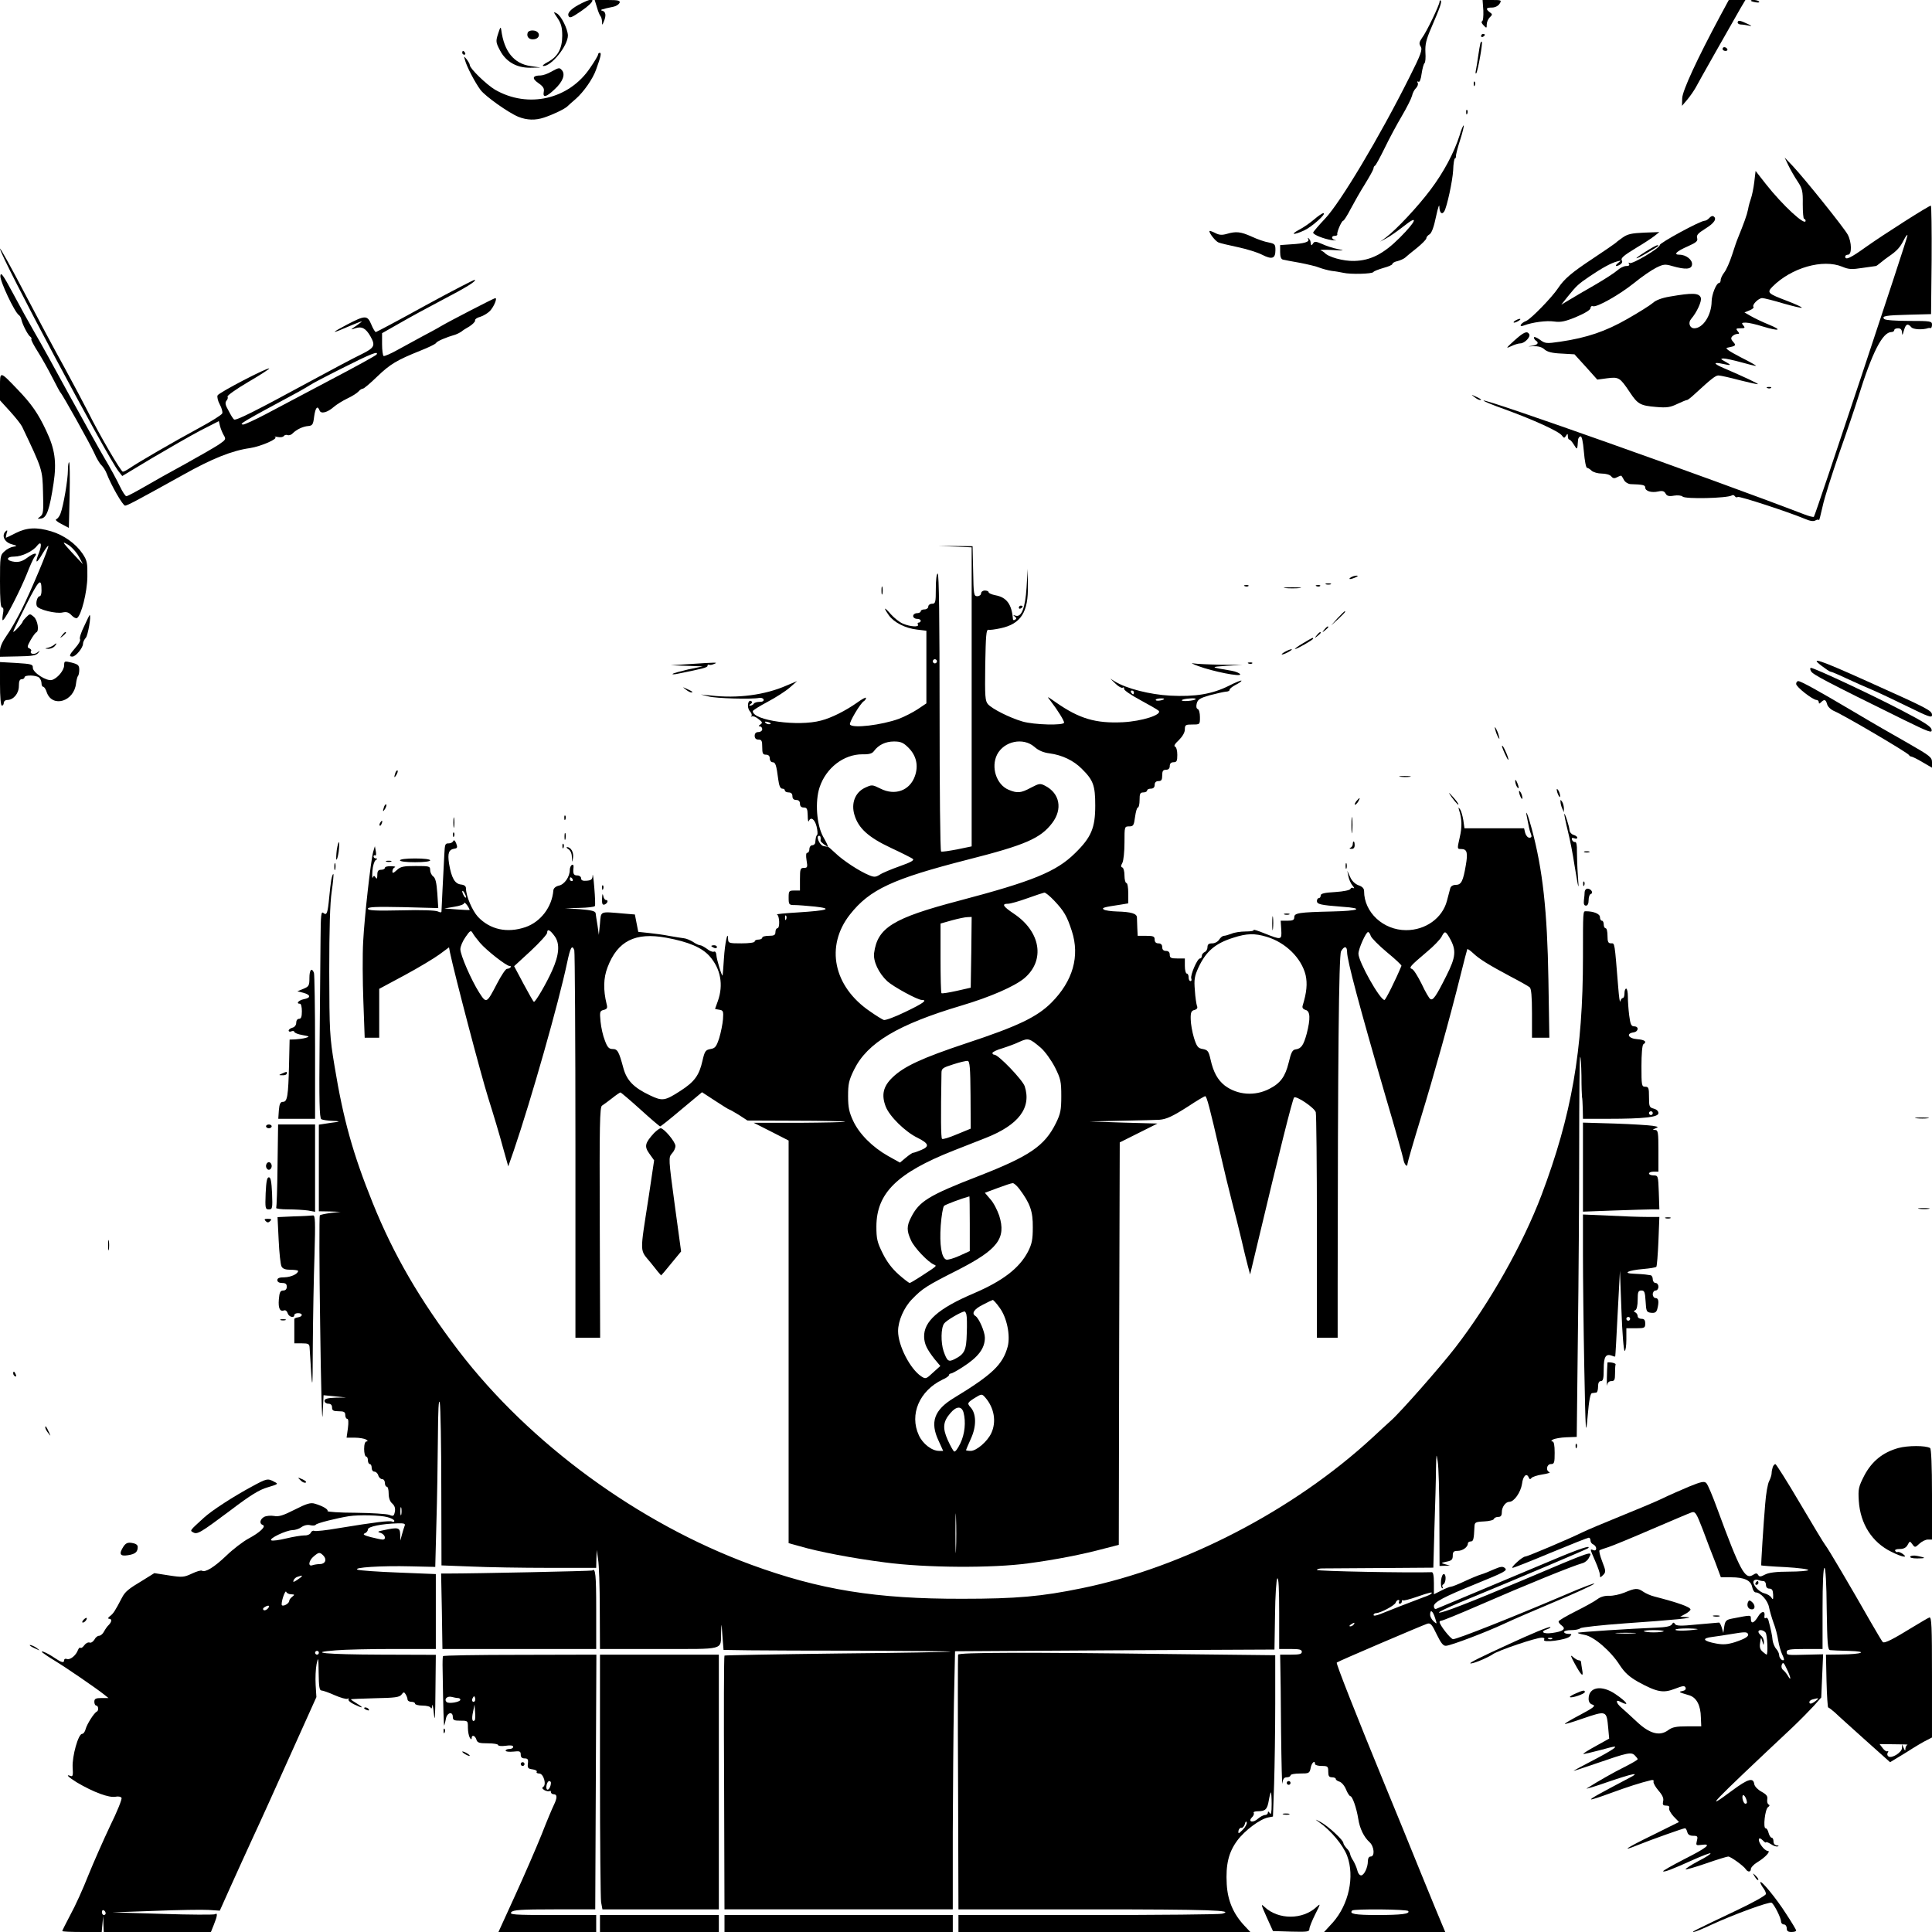 <?xml version="1.0" standalone="no"?>
<!DOCTYPE svg PUBLIC "-//W3C//DTD SVG 20010904//EN"
 "http://www.w3.org/TR/2001/REC-SVG-20010904/DTD/svg10.dtd">
<svg version="1.0" xmlns="http://www.w3.org/2000/svg"
 width="1024pt" height="1024pt" viewBox="0 0 1024 1024"
 preserveAspectRatio="xMidYMid meet">

<g transform="translate(0,1024) scale(0.1,-0.1)"
fill="#000000" stroke="none">
<path d="M3085 10224 c-53 -26 -79 -50 -72 -68 6 -14 16 -10 67 25 77 53 81
81 5 43z"/>
<path d="M3164 10201 c6 -22 15 -43 19 -47 4 -4 7 -17 8 -28 0 -21 1 -21 9 -1
14 32 11 53 -7 58 -18 4 -5 8 61 22 13 3 26 12 30 20 4 12 -6 15 -63 15 l-69
0 12 -39z"/>
<path d="M7630 10231 c0 -16 -69 -161 -93 -192 -15 -22 -17 -30 -7 -46 10 -16
2 -40 -60 -163 -158 -316 -366 -664 -447 -749 -34 -36 -63 -70 -63 -74 0 -11
58 -34 100 -40 19 -2 27 -2 18 0 -22 5 -24 23 -3 23 8 0 14 3 13 8 -4 10 23
72 31 72 4 0 22 28 40 63 18 34 52 94 76 132 24 39 44 75 45 82 0 6 3 13 8 15
4 2 27 44 51 93 24 50 65 126 91 170 26 44 50 92 54 107 3 15 13 34 22 42 8 9
12 21 8 27 -4 7 -3 9 4 6 6 -5 13 12 17 43 4 27 11 52 15 55 5 3 7 29 5 58 -2
41 4 67 30 127 49 114 58 140 51 147 -3 3 -6 1 -6 -6z"/>
<path d="M7862 10185 c1 -31 -1 -56 -7 -58 -5 -2 -2 -11 8 -21 16 -17 17 -16
17 4 0 12 7 29 16 38 15 14 15 17 0 27 -23 18 -20 25 12 25 16 0 32 8 40 20
12 19 10 20 -39 20 l-51 0 4 -55z"/>
<path d="M9116 10153 c-120 -224 -199 -394 -200 -434 l-1 -40 28 33 c15 18 35
47 44 63 15 29 189 336 239 423 l25 42 -44 0 -44 0 -47 -87z"/>
<path d="M9280 10236 c0 -2 11 -6 25 -8 13 -3 22 -1 19 3 -5 9 -44 13 -44 5z"/>
<path d="M2955 10144 c19 -28 25 -50 25 -93 0 -69 -24 -112 -77 -140 -21 -11
-31 -20 -23 -21 43 -1 130 108 130 162 -1 35 -36 105 -59 117 -19 11 -19 9 4
-25z"/>
<path d="M9210 10120 c0 -5 8 -10 18 -10 9 0 28 -3 42 -6 18 -4 16 -1 -9 10
-39 19 -51 20 -51 6z"/>
<path d="M2640 10061 c-13 -40 -12 -46 10 -88 32 -61 89 -93 161 -92 l54 1
-54 8 c-87 13 -139 77 -154 190 -3 21 -5 18 -17 -19z"/>
<path d="M2797 10067 c-8 -22 8 -39 34 -35 35 5 33 42 -2 46 -16 2 -29 -3 -32
-11z"/>
<path d="M7850 10049 c0 -5 5 -7 10 -4 6 3 10 8 10 11 0 2 -4 4 -10 4 -5 0
-10 -5 -10 -11z"/>
<path d="M7846 10009 c-2 -8 -7 -36 -11 -64 -4 -27 -9 -61 -12 -75 -3 -14 -3
-22 1 -19 8 7 36 162 30 168 -2 2 -6 -2 -8 -10z"/>
<path d="M9130 9980 c0 -5 7 -10 16 -10 8 0 12 5 9 10 -3 6 -10 10 -16 10 -5
0 -9 -4 -9 -10z"/>
<path d="M2450 9960 c0 -5 5 -10 11 -10 5 0 7 5 4 10 -3 6 -8 10 -11 10 -2 0
-4 -4 -4 -10z"/>
<path d="M3170 9951 c0 -5 -18 -36 -41 -69 -112 -169 -330 -219 -506 -117 -45
27 -133 112 -133 130 0 6 -8 19 -16 30 -16 19 -16 19 -9 -5 9 -34 53 -118 82
-157 26 -34 147 -120 200 -142 45 -18 90 -20 137 -4 48 16 106 44 122 58 6 6
26 24 46 41 42 37 90 106 107 154 25 69 30 90 20 90 -5 0 -9 -4 -9 -9z"/>
<path d="M2920 9859 c-19 -11 -44 -19 -55 -19 -43 0 -47 -16 -12 -40 26 -18
33 -29 29 -47 -6 -33 13 -29 59 15 42 39 56 77 38 99 -14 16 -15 16 -59 -8z"/>
<path d="M7811 9794 c0 -11 3 -14 6 -6 3 7 2 16 -1 19 -3 4 -6 -2 -5 -13z"/>
<path d="M7771 9644 c0 -11 3 -14 6 -6 3 7 2 16 -1 19 -3 4 -6 -2 -5 -13z"/>
<path d="M7736 9522 c-29 -91 -84 -195 -155 -289 -66 -88 -180 -210 -236 -252
l-30 -22 33 18 c19 10 60 39 92 64 81 65 68 28 -21 -61 -86 -86 -155 -121
-241 -123 -57 -2 -140 21 -158 44 -3 3 -12 9 -20 12 -8 3 19 4 60 2 67 -4 70
-3 30 5 -25 5 -62 17 -83 27 -33 14 -40 15 -48 2 -8 -13 -10 -12 -13 10 0 5
-5 13 -10 18 -5 4 -6 3 -2 -4 8 -15 -20 -24 -92 -28 l-57 -4 0 -37 c0 -25 5
-38 15 -40 8 -2 49 -10 90 -17 41 -8 88 -19 104 -26 16 -6 45 -14 65 -17 20
-2 47 -7 61 -10 38 -9 153 -6 159 4 3 5 27 14 54 22 26 7 47 16 47 21 0 5 12
12 27 15 15 4 33 12 40 18 6 6 34 29 62 51 27 22 50 45 51 52 0 7 8 16 17 21
11 7 23 39 34 93 11 51 18 71 18 52 1 -32 14 -43 26 -23 14 23 44 161 47 218
1 34 6 62 9 62 4 0 6 6 6 13 -1 6 9 45 22 85 13 40 21 75 19 77 -2 3 -13 -21
-22 -53z"/>
<path d="M9479 9363 c11 -23 33 -61 49 -85 25 -38 28 -51 27 -120 0 -43 3 -78
7 -78 4 0 8 -5 8 -10 0 -31 -123 83 -211 195 l-54 69 -7 -59 c-4 -33 -12 -71
-17 -85 -5 -14 -13 -41 -16 -60 -6 -30 -21 -71 -55 -155 -5 -11 -18 -50 -30
-87 -12 -37 -30 -78 -41 -92 -10 -13 -19 -31 -19 -40 0 -9 -4 -16 -9 -16 -14
0 -39 -62 -39 -98 -1 -73 -46 -142 -92 -142 -24 0 -34 29 -17 49 31 36 57 94
52 112 -9 27 -44 28 -165 7 -42 -7 -74 -19 -90 -34 -14 -12 -74 -50 -134 -84
-115 -66 -214 -100 -356 -121 -75 -11 -81 -10 -109 11 -17 12 -31 17 -31 11 0
-5 5 -13 10 -16 19 -12 10 -24 -22 -28 -23 -3 -21 -4 7 -2 27 1 47 -4 61 -17
15 -13 40 -20 90 -22 l69 -4 61 -67 60 -67 52 7 c62 8 68 4 119 -72 43 -65 56
-73 141 -80 56 -5 75 -2 112 16 24 11 47 21 52 21 4 0 23 15 42 33 87 80 109
97 124 97 10 0 60 -11 112 -25 52 -13 96 -23 97 -21 3 3 -76 40 -181 85 -56
24 -58 34 -3 22 44 -10 47 -7 10 13 -24 13 -25 15 -8 16 11 0 53 -9 93 -20 39
-11 75 -20 79 -19 5 0 -32 21 -82 46 -63 33 -84 48 -70 50 45 9 49 12 31 31
-12 14 -13 21 -4 30 7 7 18 12 26 12 12 0 12 3 2 15 -11 13 -8 15 15 15 23 0
26 2 15 15 -11 13 -9 15 13 15 14 0 55 -9 92 -21 86 -26 105 -20 29 11 -32 13
-74 33 -93 44 l-35 20 27 11 c15 6 24 14 21 18 -10 10 26 47 46 47 10 0 61
-13 114 -29 53 -15 96 -25 96 -22 0 4 -34 19 -75 35 -106 40 -111 45 -81 76
100 101 268 149 371 106 33 -14 50 -15 107 -6 37 5 69 10 71 10 2 0 13 8 25
18 11 9 30 24 42 32 44 30 61 49 80 87 11 21 19 32 20 25 0 -15 -488 -1483
-496 -1491 -3 -3 -26 3 -52 13 -500 192 -1688 613 -1699 603 -2 -3 49 -24 114
-47 153 -56 285 -116 301 -138 11 -15 14 -15 22 -2 8 13 10 12 10 -2 0 -10 3
-18 8 -18 4 0 15 -12 24 -27 18 -29 18 -30 22 26 1 8 6 16 12 18 8 3 14 -25
19 -82 4 -47 11 -85 17 -85 5 0 16 -7 24 -15 9 -8 33 -15 53 -15 22 0 44 -6
51 -15 9 -11 17 -12 32 -4 11 6 21 9 22 7 2 -2 8 -12 14 -23 6 -11 21 -20 34
-21 66 -2 78 -5 78 -18 0 -19 33 -29 69 -21 22 5 32 2 39 -11 7 -13 18 -16 45
-11 19 3 39 1 45 -5 14 -14 236 -9 261 6 5 4 12 2 16 -4 4 -6 11 -8 16 -4 9 5
267 -79 355 -116 28 -12 46 -15 57 -8 9 5 17 5 18 1 1 -4 9 28 19 72 9 44 50
172 89 285 40 113 85 246 100 295 74 238 129 345 176 345 8 0 15 5 15 10 0 6
9 10 20 10 14 0 20 -7 21 -22 1 -18 3 -16 10 10 10 35 20 40 39 18 10 -13 62
-15 90 -5 3 1 8 1 13 0 4 0 7 8 7 18 0 19 -8 20 -121 20 -70 0 -126 4 -132 10
-16 16 8 20 133 23 l115 3 3 288 c1 158 -1 287 -4 287 -11 0 -254 -155 -344
-219 -82 -59 -110 -72 -110 -51 0 6 7 10 15 10 21 0 20 67 -2 107 -21 38 -229
297 -291 363 l-43 45 20 -42z"/>
<path d="M6964 9076 c-21 -18 -57 -43 -79 -54 -50 -27 -28 -29 28 -3 41 19
121 91 101 91 -6 0 -28 -15 -50 -34z"/>
<path d="M9060 9085 c-7 -8 -18 -15 -25 -15 -23 0 -240 -118 -238 -129 3 -14
-146 -103 -159 -95 -7 4 -8 2 -4 -4 5 -8 -1 -12 -15 -12 -13 0 -34 -11 -48
-24 -15 -13 -69 -48 -121 -78 -52 -30 -113 -65 -135 -79 l-40 -24 35 44 c46
57 56 66 115 106 65 44 114 71 145 79 24 7 24 6 6 -8 -21 -17 -11 -22 13 -7 7
5 11 13 8 18 -9 14 4 26 78 71 39 23 81 51 95 62 l25 20 -81 -3 c-66 -3 -87
-7 -115 -27 -19 -13 -36 -27 -39 -30 -3 -3 -57 -40 -120 -82 -109 -72 -149
-106 -181 -154 -33 -50 -144 -164 -170 -175 -31 -12 -41 -36 -12 -24 45 17
120 27 160 21 36 -5 59 0 119 25 45 19 74 37 74 46 0 8 6 13 13 10 20 -7 138
59 218 123 40 33 93 69 117 81 38 19 48 20 85 9 70 -20 102 -18 105 7 4 25
-31 53 -66 53 -35 0 -17 18 45 45 45 20 53 28 48 44 -4 15 5 25 45 50 47 29
62 53 41 65 -5 3 -14 -1 -21 -9z"/>
<path d="M6410 9015 c0 -13 33 -54 48 -60 9 -4 56 -15 103 -25 47 -10 105 -28
128 -40 53 -27 71 -21 71 24 0 31 -3 34 -36 41 -20 3 -60 17 -90 31 -58 26
-82 29 -133 14 -25 -7 -40 -6 -62 6 -16 8 -29 12 -29 9z"/>
<path d="M8720 8905 c-68 -43 -59 -46 12 -4 60 35 65 39 52 39 -6 0 -34 -16
-64 -35z"/>
<path d="M0 8922 c0 -36 566 -1101 629 -1181 l19 -24 158 95 c88 52 203 118
256 146 l98 50 6 -26 c4 -15 13 -37 20 -49 13 -21 11 -24 -29 -51 -23 -15
-103 -61 -177 -102 -74 -40 -172 -95 -218 -122 -45 -26 -87 -48 -92 -48 -6 0
-21 24 -35 53 -13 28 -50 97 -83 152 -32 55 -116 206 -187 335 -70 129 -151
276 -180 325 -29 50 -81 144 -116 210 -53 99 -65 115 -67 93 -3 -27 76 -194
98 -208 6 -4 12 -15 14 -26 6 -26 35 -82 47 -89 5 -4 8 -9 5 -13 -2 -4 14 -34
35 -67 21 -33 55 -94 76 -135 21 -41 40 -77 43 -80 11 -10 160 -277 180 -322
11 -26 28 -55 38 -64 9 -9 22 -29 27 -43 24 -63 86 -171 98 -171 13 1 55 23
307 163 155 87 261 129 355 142 58 9 153 50 133 59 -7 3 -1 3 13 0 15 -3 30
-1 33 5 4 5 13 8 20 5 7 -3 20 1 27 9 21 21 55 37 83 39 22 2 26 8 31 50 7 49
18 61 29 32 7 -19 41 -11 76 20 14 12 46 32 71 44 26 12 52 29 59 37 7 8 17
15 23 15 6 0 40 29 76 64 70 67 104 87 228 137 43 17 81 35 84 41 6 10 50 29
104 45 11 4 24 11 30 15 5 5 25 18 43 28 17 11 31 25 30 31 -2 7 11 16 28 20
16 5 39 19 51 31 21 23 40 68 28 68 -6 0 -241 -121 -290 -150 -16 -10 -59 -33
-95 -52 -36 -20 -95 -52 -132 -72 -37 -21 -71 -35 -75 -33 -4 3 -8 31 -8 63
l0 58 95 54 c52 30 151 84 220 120 132 69 184 101 177 109 -3 2 -121 -59 -262
-136 -141 -78 -260 -141 -263 -141 -4 0 -15 18 -24 40 -21 50 -32 50 -128 0
-82 -43 -89 -52 -13 -19 26 11 59 25 73 30 21 8 22 7 8 -3 -9 -7 -25 -19 -35
-25 -15 -11 -14 -11 10 -3 34 12 56 0 80 -42 28 -50 23 -61 -50 -97 -38 -18
-156 -81 -263 -139 -300 -163 -402 -214 -410 -205 -5 4 -18 25 -29 47 -17 29
-19 41 -11 52 7 7 9 17 6 22 -3 5 46 40 109 77 64 37 114 70 112 72 -8 7 -268
-128 -274 -143 -3 -8 2 -30 12 -48 10 -18 16 -40 13 -47 -3 -8 -59 -43 -124
-78 -135 -73 -326 -184 -366 -212 -15 -10 -31 -19 -37 -19 -10 0 -125 197
-186 320 -21 41 -77 147 -125 235 -49 88 -145 268 -214 400 -69 132 -126 234
-126 227z m1996 -561 c-3 -5 -115 -67 -249 -137 -133 -70 -287 -152 -342 -181
-55 -29 -107 -52 -114 -53 -29 0 -14 9 289 172 30 17 60 34 65 38 6 5 82 45
170 89 150 76 194 93 181 72z"/>
<path d="M8030 8540 c-8 -5 -10 -10 -5 -10 6 0 17 5 25 10 8 5 11 10 5 10 -5
0 -17 -5 -25 -10z"/>
<path d="M8025 8434 c-43 -39 -45 -43 -18 -30 18 9 41 16 51 16 23 0 56 35 47
49 -11 19 -29 11 -80 -35z"/>
<path d="M0 8190 l0 -72 52 -57 c29 -32 58 -68 65 -82 108 -227 108 -227 111
-348 3 -102 2 -116 -15 -129 -17 -13 -16 -13 6 -10 29 4 44 49 65 187 17 113
7 181 -39 278 -43 92 -78 142 -152 219 -95 99 -93 98 -93 14z"/>
<path d="M9368 8183 c7 -3 16 -2 19 1 4 3 -2 6 -13 5 -11 0 -14 -3 -6 -6z"/>
<path d="M7814 8136 c11 -9 24 -16 30 -16 12 0 7 5 -24 19 -24 11 -24 11 -6
-3z"/>
<path d="M360 7748 c0 -50 -24 -191 -39 -229 -5 -15 -16 -29 -23 -31 -7 -3 5
-14 27 -25 l40 -21 4 174 c2 96 1 174 -3 174 -3 0 -6 -19 -6 -42z"/>
<path d="M84 7415 c-27 -14 -50 -25 -52 -25 -2 0 0 10 3 23 6 17 4 19 -5 11
-23 -22 -7 -57 30 -68 32 -9 33 -10 10 -14 -14 -2 -35 -13 -47 -25 -22 -19
-23 -28 -23 -159 0 -94 3 -138 11 -138 8 0 9 -13 4 -37 -4 -26 -3 -35 3 -28
19 18 90 159 123 240 17 44 36 86 42 93 20 25 -2 23 -37 -3 -25 -19 -44 -25
-67 -23 -48 5 -50 28 -2 28 38 0 98 28 120 58 22 27 26 5 9 -39 -23 -58 -13
-60 19 -4 15 25 29 44 31 42 6 -6 -90 -235 -141 -337 -25 -50 -61 -113 -80
-139 -22 -31 -35 -60 -35 -80 l0 -32 95 2 c74 1 97 5 107 18 12 14 11 14 -4 3
-17 -14 -43 -8 -33 8 3 4 -2 10 -10 14 -12 4 -11 11 7 43 12 21 26 40 30 41
17 7 8 65 -13 83 -20 17 -21 17 -40 -2 -10 -10 -19 -21 -19 -24 0 -3 -11 -18
-25 -33 -14 -15 -25 -24 -25 -20 0 4 31 68 69 143 68 134 81 147 81 74 0 -16
-4 -29 -9 -29 -13 0 -23 -34 -16 -52 7 -19 104 -43 138 -34 19 4 31 1 46 -15
11 -12 24 -18 29 -15 23 14 54 138 55 219 1 74 -1 86 -26 123 -36 53 -99 98
-166 118 -77 23 -129 20 -187 -9z m334 -125 c14 -25 23 -43 21 -40 -3 3 -30
32 -60 64 -49 54 -51 58 -20 40 18 -10 45 -39 59 -64z"/>
<path d="M5063 7343 l87 -4 0 -792 0 -793 -77 -16 c-43 -8 -81 -14 -85 -11 -5
2 -8 335 -8 739 0 483 -3 734 -10 734 -6 0 -10 -33 -10 -80 0 -73 -2 -80 -20
-80 -11 0 -20 -7 -20 -15 0 -8 -9 -15 -20 -15 -11 0 -20 -4 -20 -10 0 -5 -9
-10 -20 -10 -11 0 -20 -7 -20 -15 0 -8 9 -15 20 -15 11 0 20 -4 20 -10 0 -5
-5 -10 -11 -10 -5 0 -7 -4 -4 -10 9 -15 -40 -12 -78 4 -18 7 -47 30 -65 50
-36 42 -42 39 -11 -5 27 -38 87 -69 150 -76 l49 -6 0 -192 0 -193 -46 -31
c-26 -17 -71 -40 -100 -51 -91 -33 -246 -52 -259 -30 -6 10 55 113 74 124 6 4
11 11 11 17 0 5 -21 -6 -47 -25 -61 -43 -136 -81 -191 -95 -121 -33 -362 0
-362 50 0 4 35 26 78 49 42 22 95 56 117 75 l40 35 -55 -23 c-116 -51 -261
-70 -405 -53 l-50 5 40 -10 c38 -11 230 -16 269 -8 10 2 21 -2 23 -8 3 -8 -5
-13 -21 -13 -13 0 -28 -4 -31 -10 -3 -5 -12 -10 -18 -10 -8 0 -8 3 2 9 8 5 9
11 3 15 -18 11 -25 -34 -8 -53 9 -10 13 -21 9 -26 -5 -4 -3 -6 2 -2 6 3 22 -3
35 -14 21 -16 23 -20 10 -29 -10 -6 -11 -10 -2 -10 6 0 12 -7 12 -15 0 -8 -9
-15 -20 -15 -13 0 -20 -7 -20 -20 0 -13 7 -20 20 -20 17 0 20 -7 20 -40 0 -33
3 -40 20 -40 13 0 20 -7 20 -20 0 -11 7 -20 15 -20 15 0 20 -14 30 -92 4 -32
11 -48 21 -48 8 0 14 -4 14 -10 0 -5 9 -10 20 -10 13 0 20 -7 20 -20 0 -13 7
-20 20 -20 13 0 20 -7 20 -20 0 -13 7 -20 20 -20 17 0 20 -7 21 -42 0 -24 3
-37 6 -30 10 25 31 11 41 -28 5 -21 7 -42 3 -45 -6 -7 -7 -12 -10 -40 0 -8 -8
-15 -16 -15 -8 0 -15 -9 -15 -20 0 -11 -5 -20 -11 -20 -7 0 -8 -14 -4 -40 6
-36 5 -40 -14 -40 -19 0 -21 -6 -21 -60 l0 -60 -30 0 c-28 0 -30 -2 -30 -38 0
-37 2 -39 33 -39 17 0 65 -4 106 -8 99 -11 69 -21 -90 -31 -68 -4 -118 -9
-111 -11 14 -5 17 -73 2 -73 -5 0 -10 -9 -10 -20 0 -16 -7 -20 -35 -20 -19 0
-35 -4 -35 -10 0 -5 -9 -10 -20 -10 -11 0 -20 -4 -20 -10 0 -6 -30 -10 -70
-10 -66 0 -70 1 -71 23 -1 52 -17 -22 -22 -104 -3 -46 -6 -86 -7 -89 -3 -9
-32 85 -33 108 -1 14 -6 21 -13 18 -7 -3 -24 4 -37 15 -14 10 -30 19 -36 19
-7 0 -24 8 -38 18 -15 9 -36 18 -48 19 -11 1 -45 7 -75 12 -30 6 -80 13 -111
16 l-56 6 -9 46 -9 46 -60 5 c-128 11 -119 15 -125 -53 l-6 -60 -7 50 c-5 28
-9 57 -10 65 -2 11 -22 16 -82 21 l-80 5 77 2 c42 1 79 5 81 10 3 4 1 48 -3
97 -4 50 -8 79 -9 65 -1 -21 -7 -26 -31 -28 -21 -2 -30 2 -30 13 0 8 -9 15
-20 15 -20 0 -24 9 -20 44 1 11 -3 15 -9 12 -6 -4 -11 -16 -11 -27 0 -36 -28
-77 -58 -83 -17 -4 -28 -14 -29 -25 -7 -88 -67 -167 -148 -195 -97 -33 -188
-13 -252 55 -30 33 -63 110 -63 149 0 13 -8 20 -27 22 -33 4 -50 35 -63 111
-8 55 -2 74 29 79 15 2 17 7 9 28 -6 15 -12 20 -15 13 -3 -7 -13 -13 -24 -13
-20 0 -21 -3 -24 -60 -5 -96 -15 -292 -15 -301 0 -6 -6 -6 -19 0 -11 6 -88 9
-195 6 -135 -3 -176 -1 -176 9 0 9 43 11 186 8 l187 -5 -5 78 c-4 57 -10 82
-22 90 -9 7 -16 22 -16 34 0 20 -5 21 -77 21 -65 0 -80 -3 -100 -22 -19 -17
-23 -18 -23 -6 0 9 6 19 13 21 6 3 -3 6 -20 6 -18 1 -33 -3 -33 -9 0 -5 -9
-10 -20 -10 -15 0 -20 -7 -20 -27 0 -20 -3 -24 -9 -14 -7 11 -10 11 -15 0 -3
-8 -4 8 -2 35 2 27 10 52 17 57 10 6 11 9 2 9 -7 0 -13 5 -13 11 0 5 4 8 9 5
4 -3 6 7 3 22 l-5 27 -9 -30 c-13 -49 -46 -341 -53 -475 -4 -69 -3 -212 1
-317 l7 -193 38 0 39 0 0 129 0 130 136 73 c74 40 157 90 184 110 l50 37 5
-27 c25 -119 164 -648 203 -772 27 -85 62 -202 77 -259 l29 -103 29 83 c93
273 238 783 283 997 17 81 26 97 38 66 3 -9 6 -474 6 -1035 l0 -1019 66 0 65
0 -2 611 c-2 515 0 613 12 619 8 5 31 22 53 39 21 17 42 31 45 31 3 -1 51 -41
105 -90 55 -50 102 -90 105 -90 4 0 55 41 114 91 l108 90 69 -45 c38 -25 72
-46 74 -46 3 0 26 -13 52 -29 l46 -30 256 -1 c141 0 258 -3 261 -5 2 -3 -106
-5 -240 -6 l-244 0 93 -47 92 -47 0 -1067 0 -1067 58 -16 c98 -29 280 -64 452
-86 215 -29 571 -31 760 -5 144 19 291 48 402 78 l78 20 2 1067 3 1066 100 50
100 50 -180 5 -180 6 175 4 c96 2 184 4 195 5 38 3 70 18 153 71 45 30 86 54
90 54 8 0 24 -61 78 -295 20 -88 49 -207 64 -265 15 -58 38 -148 50 -200 12
-52 27 -115 34 -140 l12 -45 43 180 c108 454 182 750 190 758 11 11 108 -54
115 -78 3 -11 6 -284 6 -607 l0 -588 55 0 55 0 0 288 c1 1180 6 1738 18 1760
17 30 32 28 32 -4 0 -44 64 -284 205 -769 49 -165 90 -312 93 -328 4 -28 22
-48 22 -26 0 7 31 114 69 238 72 235 154 528 212 761 18 74 35 137 36 139 2 3
16 -7 31 -21 34 -32 81 -61 197 -123 50 -26 96 -52 103 -58 8 -7 12 -47 12
-138 l0 -129 46 0 46 0 -5 308 c-6 364 -30 584 -89 802 -20 75 -36 111 -24 55
3 -16 8 -39 10 -50 2 -11 7 -28 11 -37 5 -13 2 -18 -9 -18 -8 0 -18 11 -22 25
l-6 25 -158 0 -158 0 -6 43 c-4 23 -11 49 -17 57 -9 13 -10 13 -6 -2 16 -48
17 -90 4 -146 -14 -62 -14 -62 8 -62 31 0 36 -19 24 -87 -14 -83 -24 -103 -53
-103 -15 0 -26 -7 -29 -17 -3 -10 -11 -40 -18 -68 -24 -91 -113 -155 -216
-155 -121 0 -223 94 -223 207 0 14 -9 24 -30 31 -18 7 -35 23 -44 44 l-15 33
6 -30 c3 -16 13 -39 22 -49 9 -11 11 -16 4 -13 -6 4 -13 2 -15 -4 -2 -7 -36
-14 -81 -17 -56 -3 -77 -8 -77 -18 0 -8 -4 -14 -10 -14 -5 0 -10 -7 -10 -15 0
-18 19 -22 134 -31 120 -8 91 -22 -54 -25 -175 -4 -200 -8 -200 -30 0 -15 -7
-19 -36 -19 l-36 0 3 -47 c3 -56 2 -56 -89 -20 -34 14 -60 22 -57 18 2 -5 -17
-8 -43 -8 -26 0 -60 -5 -75 -12 -16 -6 -34 -11 -40 -11 -7 0 -18 -9 -25 -20
-7 -11 -23 -20 -37 -20 -18 0 -25 -5 -25 -20 0 -11 -7 -23 -15 -26 -8 -4 -15
-12 -15 -20 0 -8 -4 -14 -10 -14 -14 0 -52 -89 -46 -106 3 -8 1 -14 -4 -14 -6
0 -10 9 -10 20 0 11 -4 20 -10 20 -5 0 -10 18 -10 40 l0 40 -40 0 c-33 0 -40
3 -40 20 0 13 -7 20 -20 20 -13 0 -20 7 -20 20 0 13 -7 20 -20 20 -13 0 -20 7
-20 20 0 17 -7 20 -45 20 l-45 0 -2 40 c-1 22 -2 48 -2 58 -1 20 -31 29 -106
31 -30 1 -61 5 -69 10 -14 9 -2 13 87 26 l42 7 0 54 c0 30 -4 54 -10 54 -5 0
-10 18 -10 39 0 22 -5 41 -11 43 -9 3 -9 9 0 25 6 12 11 60 11 107 0 85 0 86
25 86 22 0 25 5 31 50 4 28 10 50 15 50 5 0 9 18 9 40 0 33 3 40 20 40 11 0
20 5 20 10 0 6 9 10 20 10 13 0 20 7 20 20 0 13 7 20 20 20 16 0 20 7 20 30 0
23 4 30 20 30 13 0 20 7 20 20 0 13 7 20 20 20 17 0 20 7 20 39 0 23 -5 41
-12 44 -8 2 -1 15 20 34 20 20 32 41 32 57 0 24 4 26 40 26 40 0 40 0 40 39 0
22 -5 41 -12 43 -7 3 -9 14 -5 30 6 21 17 28 69 43 35 9 73 18 85 19 12 0 21
5 20 10 -1 4 13 16 30 25 18 9 33 19 33 23 0 4 -30 -8 -67 -27 -88 -44 -179
-59 -312 -52 -107 6 -229 37 -290 74 l-26 16 28 -27 c15 -15 32 -24 37 -21 6
4 9 1 8 -6 -2 -7 37 -33 85 -59 48 -26 92 -51 98 -57 21 -21 -89 -56 -190 -61
-144 -7 -231 19 -354 105 -50 35 -50 35 -28 7 37 -48 71 -103 71 -114 0 -16
-160 -12 -221 6 -68 20 -159 66 -182 91 -16 18 -17 40 -15 209 3 156 5 188 17
186 8 -2 36 2 64 8 108 23 148 85 145 227 l-1 88 -6 -100 c-7 -108 -27 -159
-59 -148 -13 4 -14 3 -3 -5 9 -7 10 -12 2 -16 -6 -4 -11 -4 -12 1 -6 80 -33
117 -93 128 -20 4 -36 11 -36 16 0 5 -9 9 -20 9 -11 0 -20 -7 -20 -15 0 -8 -9
-15 -20 -15 -18 0 -20 8 -22 133 l-3 132 -90 1 -90 0 88 -3z m-99 -614 c-3 -5
-10 -7 -15 -3 -5 3 -7 10 -3 15 3 5 10 7 15 3 5 -3 7 -10 3 -15z m1046 -159
c0 -5 -2 -10 -4 -10 -3 0 -8 5 -11 10 -3 6 -1 10 4 10 6 0 11 -4 11 -10z m160
-34 c0 -7 -40 -14 -44 -7 -3 4 6 8 20 9 13 1 24 0 24 -2z m167 -2 c-9 -9 -78
-14 -73 -5 3 4 22 8 42 9 21 2 35 0 31 -4z m-2256 -132 c-7 -2 -18 1 -23 6 -8
8 -4 9 13 5 13 -4 18 -8 10 -11z m734 -125 c42 -42 54 -95 34 -151 -27 -76
-105 -105 -182 -66 -45 22 -45 22 -84 4 -51 -25 -73 -82 -54 -144 21 -70 74
-118 191 -173 58 -27 111 -54 118 -59 9 -8 -10 -18 -69 -39 -45 -16 -93 -36
-106 -45 -21 -13 -30 -14 -56 -3 -50 20 -139 78 -180 118 -21 20 -39 35 -40
34 -1 -1 -12 0 -24 3 -20 6 -40 54 -22 54 8 0 10 -8 8 -26 0 -7 35 -34 39 -30
1 2 -10 25 -25 51 -35 63 -44 187 -19 262 34 103 128 175 226 175 36 -1 53 4
62 17 24 33 62 51 106 51 36 0 50 -6 77 -33z m667 5 c22 -20 49 -31 81 -35 67
-9 127 -38 170 -81 62 -61 72 -89 72 -196 0 -118 -21 -168 -107 -252 -99 -98
-224 -149 -615 -252 -350 -92 -432 -143 -450 -277 -6 -43 24 -107 70 -150 34
-30 160 -99 183 -99 32 0 7 -18 -87 -63 -55 -27 -107 -46 -115 -43 -8 3 -41
23 -72 45 -195 132 -239 346 -107 514 105 133 226 189 625 291 303 77 385 112
447 194 56 74 40 157 -37 197 -27 14 -32 13 -76 -10 -54 -29 -72 -30 -118 -11
-65 27 -95 120 -61 187 37 71 138 92 197 41z m-2447 -702 c3 -5 1 -10 -4 -10
-6 0 -11 5 -11 10 0 6 2 10 4 10 3 0 8 -4 11 -10z m-565 -95 c0 -5 -5 -3 -10
5 -5 8 -10 20 -10 25 0 6 5 3 10 -5 5 -8 10 -19 10 -25z m3116 -17 c54 -57 69
-83 95 -163 43 -133 6 -264 -108 -379 -76 -76 -177 -125 -453 -216 -234 -78
-329 -122 -390 -181 -49 -47 -59 -92 -36 -153 20 -53 105 -136 170 -167 59
-30 64 -45 19 -64 -19 -8 -39 -15 -43 -15 -5 0 -22 -12 -39 -26 l-31 -26 -63
35 c-83 47 -153 117 -185 186 -21 45 -27 71 -27 131 0 65 4 84 32 141 70 142
232 239 568 339 155 46 282 102 334 145 112 95 87 247 -55 342 -58 39 -67 53
-31 53 12 0 58 13 102 29 44 16 85 29 90 30 6 1 29 -18 51 -41z m-3097 -51
c-2 -1 -33 0 -69 3 l-65 5 53 9 c28 4 52 13 52 19 0 6 7 1 16 -11 9 -13 14
-24 13 -25z m1678 -49 c-3 -8 -6 -5 -6 6 -1 11 2 17 5 13 3 -3 4 -12 1 -19z
m981 -175 l-3 -188 -75 -17 c-41 -9 -77 -15 -80 -12 -3 3 -5 87 -5 187 l0 182
60 17 c33 9 70 17 83 17 l22 1 -2 -187z m-2604 50 c35 -41 140 -123 157 -123
7 0 9 -3 5 -7 -4 -5 -13 -8 -19 -8 -7 0 -30 -35 -52 -77 -56 -108 -57 -108
-95 -49 -42 66 -100 199 -100 230 0 14 12 43 27 64 24 35 29 38 38 22 5 -10
23 -33 39 -52z m395 36 c30 -40 25 -100 -13 -184 -30 -67 -87 -165 -96 -165
-3 0 -27 43 -55 95 l-50 94 88 81 c48 45 87 88 87 96 0 23 15 16 39 -17z
m4326 1 c4 -12 42 -50 86 -87 44 -36 79 -69 77 -72 -31 -75 -84 -181 -90 -181
-24 0 -138 203 -138 245 0 27 40 115 51 115 4 0 11 -9 14 -20z m418 -11 c37
-65 34 -100 -17 -201 -55 -110 -71 -132 -85 -123 -6 3 -27 39 -46 80 -20 40
-42 76 -51 79 -18 7 -12 14 81 93 34 28 67 63 75 77 17 33 21 33 43 -5z m-970
6 c101 -30 185 -113 207 -203 10 -45 6 -92 -16 -163 -3 -11 3 -18 16 -22 25
-6 26 -47 6 -125 -17 -62 -29 -80 -59 -84 -17 -2 -24 -16 -37 -71 -18 -73 -43
-108 -102 -138 -77 -40 -169 -33 -236 17 -38 30 -61 71 -76 139 -10 44 -15 50
-41 55 -25 4 -32 12 -47 60 -9 30 -17 75 -17 98 -1 36 3 45 20 49 14 4 18 11
13 22 -3 9 -9 46 -11 82 -5 57 -2 75 19 121 40 86 89 128 185 158 71 23 113
24 176 5z m-3182 -5 c119 -22 189 -52 230 -98 59 -67 74 -152 44 -237 -8 -22
-15 -41 -15 -42 0 -1 10 -3 23 -5 20 -3 22 -8 19 -50 -2 -25 -11 -70 -20 -100
-15 -45 -21 -54 -46 -58 -27 -5 -31 -11 -43 -63 -17 -76 -42 -111 -117 -159
-82 -53 -95 -55 -160 -24 -87 41 -124 79 -142 145 -24 89 -31 101 -57 101 -19
0 -28 9 -41 45 -10 24 -20 69 -23 100 -5 52 -4 57 16 62 19 5 22 10 16 32 -18
74 -17 137 5 194 53 140 147 187 311 157z m1985 -583 c23 -20 55 -65 75 -103
31 -62 34 -76 34 -154 0 -73 -4 -93 -28 -142 -60 -122 -140 -176 -412 -282
-263 -102 -313 -133 -356 -218 -24 -46 -24 -72 0 -123 17 -38 90 -115 122
-128 15 -7 19 -4 -73 -64 -28 -18 -53 -33 -57 -33 -3 0 -30 20 -58 45 -35 31
-63 68 -85 113 -29 58 -33 77 -33 142 1 176 109 283 407 401 57 22 135 53 173
68 175 69 243 160 206 274 -12 34 -139 167 -161 167 -6 0 -10 4 -10 9 0 5 24
17 53 25 28 9 70 24 92 35 45 20 52 18 111 -32z m-372 -250 l1 -179 -73 -30
c-40 -17 -75 -28 -79 -24 -6 5 -7 114 -3 348 0 25 6 29 63 47 34 11 68 19 76
18 11 -2 14 -37 15 -180z m259 -499 c57 -76 72 -119 71 -203 0 -66 -5 -89 -26
-130 -46 -87 -133 -154 -287 -220 -188 -80 -266 -149 -263 -232 2 -38 14 -63
55 -116 l31 -37 -39 -35 c-36 -34 -39 -35 -62 -20 -59 39 -123 163 -123 240 0
54 31 125 74 169 55 57 77 71 243 155 211 108 257 167 219 288 -10 29 -30 69
-47 87 l-29 34 67 25 c38 14 73 26 80 26 7 1 23 -14 36 -31z m-263 -184 l0
-145 -55 -25 c-31 -14 -62 -23 -70 -20 -25 9 -36 79 -29 180 4 53 12 100 18
105 8 7 93 39 134 50 1 1 2 -64 2 -145z m158 -445 c39 -52 58 -148 43 -206
-26 -96 -82 -149 -286 -273 -104 -63 -127 -128 -80 -227 l24 -53 -22 0 c-38 0
-87 38 -107 83 -51 110 3 236 126 295 19 8 34 19 34 24 0 4 4 8 10 8 5 0 33
15 62 34 83 53 118 99 118 156 0 31 -31 103 -50 115 -22 13 -8 36 38 59 26 14
50 25 54 26 3 0 20 -18 36 -41z m-176 -36 c3 -10 4 -55 2 -101 -2 -90 -12
-109 -65 -136 -32 -16 -39 -11 -58 43 -15 46 -14 123 3 146 11 16 86 60 107
64 4 1 9 -7 11 -16z m100 -440 c48 -55 60 -129 32 -189 -21 -45 -79 -94 -109
-94 -14 0 -25 2 -25 4 0 2 12 29 26 61 30 65 29 131 -1 165 -20 22 -19 25 22
51 36 22 37 22 55 2z m-115 -80 c13 -50 7 -113 -17 -163 -13 -27 -27 -47 -33
-43 -5 3 -20 30 -34 61 -28 63 -25 97 14 142 32 38 60 39 70 3z m-40 -726 c-1
-45 -3 -5 -3 88 0 94 2 130 3 82 2 -48 2 -125 0 -170z"/>
<path d="M7160 7180 c-18 -12 -2 -12 25 0 13 6 15 9 5 9 -8 0 -22 -4 -30 -9z"/>
<path d="M7028 7143 c6 -2 18 -2 25 0 6 3 1 5 -13 5 -14 0 -19 -2 -12 -5z"/>
<path d="M4672 7110 c0 -19 2 -27 5 -17 2 9 2 25 0 35 -3 9 -5 1 -5 -18z"/>
<path d="M6598 7133 c7 -3 16 -2 19 1 4 3 -2 6 -13 5 -11 0 -14 -3 -6 -6z"/>
<path d="M6978 7133 c7 -3 16 -2 19 1 4 3 -2 6 -13 5 -11 0 -14 -3 -6 -6z"/>
<path d="M6813 7123 c20 -2 54 -2 75 0 20 2 3 4 -38 4 -41 0 -58 -2 -37 -4z"/>
<path d="M5400 7019 c0 -5 5 -7 10 -4 6 3 10 8 10 11 0 2 -4 4 -10 4 -5 0 -10
-5 -10 -11z"/>
<path d="M7089 6963 l-34 -38 38 34 c34 33 42 41 34 41 -2 0 -19 -17 -38 -37z"/>
<path d="M446 6921 c-16 -32 -26 -63 -22 -69 4 -6 -7 -26 -24 -45 -34 -39 -36
-47 -16 -47 18 0 56 47 56 68 0 9 7 23 15 32 11 12 30 120 20 120 -1 0 -14
-26 -29 -59z"/>
<path d="M7019 6903 c-13 -16 -12 -17 4 -4 9 7 17 15 17 17 0 8 -8 3 -21 -13z"/>
<path d="M329 6873 c-13 -16 -12 -17 4 -4 16 13 21 21 13 21 -2 0 -10 -8 -17
-17z"/>
<path d="M6979 6873 c-13 -16 -12 -17 4 -4 9 7 17 15 17 17 0 8 -8 3 -21 -13z"/>
<path d="M6905 6830 c-27 -16 -46 -30 -41 -30 11 0 96 49 96 55 0 7 -2 7 -55
-25z"/>
<path d="M285 6821 c-6 -5 -19 -11 -30 -14 -19 -4 -19 -5 1 -6 12 0 27 6 34
14 14 16 10 20 -5 6z"/>
<path d="M6810 6785 c-14 -8 -20 -14 -15 -14 6 0 21 6 35 14 14 8 21 14 15 14
-5 0 -21 -6 -35 -14z"/>
<path d="M340 6714 c0 -27 -36 -70 -65 -78 -28 -8 -102 40 -101 65 1 18 -8 20
-86 25 l-88 5 0 -116 c0 -70 4 -115 10 -115 6 0 10 7 10 15 0 8 8 15 18 15 33
0 62 34 62 74 0 25 4 36 15 36 8 0 15 5 15 10 0 14 64 12 78 -2 7 -7 12 -20
12 -30 0 -10 4 -18 9 -18 5 0 14 -13 19 -30 30 -83 145 -48 155 48 2 17 7 35
10 39 4 3 7 19 7 33 0 24 -6 29 -40 38 -38 9 -40 9 -40 -14z"/>
<path d="M9656 6710 c21 -16 42 -30 46 -30 5 0 43 -16 85 -36 43 -20 104 -47
135 -60 31 -13 116 -53 187 -88 114 -56 131 -62 131 -46 0 24 -18 33 -343 179
-255 115 -310 133 -241 81z"/>
<path d="M3650 6720 l-95 -6 85 -3 85 -3 -77 -16 c-42 -10 -80 -20 -83 -24 -4
-3 11 -3 32 2 128 26 153 32 153 41 0 6 3 8 8 6 4 -3 16 -1 27 4 23 9 16 9
-135 -1z"/>
<path d="M6350 6710 c78 -29 229 -59 223 -44 -2 6 -23 15 -46 19 -114 19 -115
20 -27 26 l85 5 -115 1 c-63 1 -128 4 -145 7 -16 4 -5 -3 25 -14z"/>
<path d="M6618 6723 c7 -3 16 -2 19 1 4 3 -2 6 -13 5 -11 0 -14 -3 -6 -6z"/>
<path d="M9599 6682 c9 -17 81 -55 489 -256 137 -67 153 -73 150 -54 -2 17
-38 40 -163 105 -161 84 -459 223 -476 223 -6 0 -6 -7 0 -18z"/>
<path d="M9520 6615 c0 -16 87 -84 108 -85 6 0 12 -5 12 -12 0 -9 3 -9 12 0
17 17 25 15 32 -10 3 -13 19 -29 38 -37 57 -25 392 -222 396 -233 2 -4 8 -8
12 -8 5 0 32 -13 60 -30 l50 -29 0 29 c0 26 -10 34 -127 101 -71 40 -198 113
-283 164 -196 116 -285 165 -299 165 -6 0 -11 -7 -11 -15z"/>
<path d="M3634 6586 c11 -9 24 -16 30 -16 12 0 7 5 -24 19 -24 11 -24 11 -6
-3z"/>
<path d="M7926 6370 c3 -14 11 -32 16 -40 6 -10 7 -7 2 10 -3 14 -11 32 -16
40 -6 10 -7 7 -2 -10z"/>
<path d="M7961 6285 c0 -5 9 -28 20 -50 10 -22 16 -29 13 -15 -7 28 -33 80
-33 65z"/>
<path d="M2096 6145 c-9 -26 -7 -32 5 -12 6 10 9 21 6 23 -2 3 -7 -2 -11 -11z"/>
<path d="M7423 6123 c15 -2 37 -2 50 0 12 2 0 4 -28 4 -27 0 -38 -2 -22 -4z"/>
<path d="M8031 6100 c0 -8 4 -22 9 -30 12 -18 12 -2 0 25 -6 13 -9 15 -9 5z"/>
<path d="M8251 6055 c1 -19 18 -51 18 -35 0 8 -4 22 -9 30 -5 8 -9 11 -9 5z"/>
<path d="M7681 6035 c13 -23 49 -67 49 -59 0 5 -13 23 -28 39 -15 17 -24 26
-21 20z"/>
<path d="M8051 6045 c1 -19 18 -51 18 -35 0 8 -4 22 -9 30 -5 8 -9 11 -9 5z"/>
<path d="M7190 5995 c-7 -9 -11 -17 -9 -20 3 -2 10 5 17 15 14 24 10 26 -8 5z"/>
<path d="M8271 5990 c0 -8 4 -24 9 -35 l9 -20 0 20 c0 11 -4 27 -9 35 -9 13
-10 13 -9 0z"/>
<path d="M2036 5965 c-9 -26 -7 -32 5 -12 6 10 9 21 6 23 -2 3 -7 -2 -11 -11z"/>
<path d="M7163 5865 c0 -38 2 -53 4 -32 2 20 2 52 0 70 -2 17 -4 1 -4 -38z"/>
<path d="M8291 5925 c0 -5 8 -46 19 -90 11 -44 27 -125 35 -180 22 -133 25
-144 18 -55 -3 41 -5 99 -5 127 1 34 -3 52 -10 50 -6 -1 -13 4 -16 12 -3 10 0
12 12 8 9 -4 16 -2 16 3 0 5 -9 12 -20 15 -11 3 -20 14 -21 23 -1 21 -27 101
-28 87z"/>
<path d="M2403 5880 c0 -25 2 -35 4 -22 2 12 2 32 0 45 -2 12 -4 2 -4 -23z"/>
<path d="M2991 5904 c0 -11 3 -14 6 -6 3 7 2 16 -1 19 -3 4 -6 -2 -5 -13z"/>
<path d="M2015 5879 c-4 -6 -5 -12 -2 -15 2 -3 7 2 10 11 7 17 1 20 -8 4z"/>
<path d="M2401 5814 c0 -11 3 -14 6 -6 3 7 2 16 -1 19 -3 4 -6 -2 -5 -13z"/>
<path d="M2992 5805 c0 -16 2 -22 5 -12 2 9 2 23 0 30 -3 6 -5 -1 -5 -18z"/>
<path d="M1785 5735 c-3 -26 -4 -49 -2 -51 3 -3 8 16 12 41 3 26 4 49 2 51 -3
3 -8 -16 -12 -41z"/>
<path d="M7170 5766 c0 -8 -6 -17 -12 -19 -8 -3 -6 -6 5 -6 11 -1 17 6 17 19
0 11 -2 20 -5 20 -3 0 -5 -6 -5 -14z"/>
<path d="M2981 5754 c0 -11 3 -14 6 -6 3 7 2 16 -1 19 -3 4 -6 -2 -5 -13z"/>
<path d="M3013 5739 c10 -6 18 -23 18 -42 2 -31 2 -31 6 -4 5 29 -11 57 -31
57 -6 0 -3 -5 7 -11z"/>
<path d="M8398 5723 c6 -2 18 -2 25 0 6 3 1 5 -13 5 -14 0 -19 -2 -12 -5z"/>
<path d="M2120 5680 c0 -6 33 -10 80 -10 47 0 80 4 80 10 0 6 -33 10 -80 10
-47 0 -80 -4 -80 -10z"/>
<path d="M2048 5673 c6 -2 18 -2 25 0 6 3 1 5 -13 5 -14 0 -19 -2 -12 -5z"/>
<path d="M1772 5645 c0 -16 2 -22 5 -12 2 9 2 23 0 30 -3 6 -5 -1 -5 -18z"/>
<path d="M7132 5650 c0 -14 2 -19 5 -12 2 6 2 18 0 25 -3 6 -5 1 -5 -13z"/>
<path d="M1756 5578 c-3 -18 -8 -60 -11 -93 -8 -85 -13 -99 -31 -84 -12 10
-14 -10 -15 -137 -1 -82 -3 -329 -5 -549 -3 -306 -1 -401 9 -407 7 -4 35 -8
62 -9 30 -1 38 -3 20 -6 -16 -2 -45 -6 -62 -9 l-33 -5 0 -229 0 -230 58 -1 57
-2 -52 -6 c-28 -4 -55 -9 -58 -13 -3 -3 -3 -266 2 -584 4 -319 10 -532 13
-474 l5 105 60 -6 60 -6 -57 -1 c-44 -2 -58 -6 -58 -17 0 -8 9 -15 20 -15 13
0 20 -7 20 -20 0 -16 7 -20 35 -20 28 0 35 -4 35 -20 0 -11 5 -20 10 -20 7 0
8 -18 4 -50 l-7 -50 44 0 c24 0 51 -5 59 -10 10 -6 11 -10 3 -10 -8 0 -13 -15
-13 -40 0 -22 5 -40 10 -40 6 0 10 -9 10 -20 0 -11 5 -20 10 -20 6 0 10 -9 10
-20 0 -11 6 -20 14 -20 8 0 18 -9 21 -20 3 -11 13 -20 21 -20 8 0 14 -9 14
-20 0 -11 5 -20 10 -20 6 0 10 -16 10 -36 0 -24 7 -43 19 -53 13 -12 17 -25
14 -43 -5 -24 -8 -26 -30 -17 -14 5 -94 10 -179 11 -84 0 -151 5 -148 9 5 9
-26 27 -67 39 -22 7 -43 1 -106 -31 -61 -31 -85 -39 -110 -34 -18 3 -42 1 -53
-5 -22 -12 -27 -36 -7 -43 19 -7 -16 -40 -76 -72 -28 -15 -82 -56 -118 -91
-64 -61 -111 -90 -129 -79 -5 3 -29 -4 -54 -16 -41 -19 -50 -20 -121 -9 l-77
12 -61 -38 c-77 -46 -94 -60 -111 -93 -36 -69 -45 -83 -62 -96 -11 -8 -14 -14
-6 -15 16 0 15 -15 -1 -32 -8 -7 -19 -23 -26 -36 -6 -12 -18 -22 -26 -22 -8 0
-19 -9 -25 -21 -7 -11 -18 -18 -25 -15 -8 3 -21 -4 -28 -14 -8 -11 -17 -17
-20 -14 -4 4 -10 -2 -14 -12 -10 -28 -42 -54 -59 -47 -8 3 -14 0 -14 -6 0 -17
-14 -13 -51 12 -38 26 -80 44 -64 28 6 -5 35 -25 65 -43 58 -35 217 -144 260
-178 l25 -20 -37 0 c-31 0 -38 -4 -38 -20 0 -11 5 -20 10 -20 12 0 14 -27 3
-32 -14 -6 -52 -66 -59 -92 -3 -14 -12 -26 -19 -26 -20 0 -53 -118 -50 -177 3
-42 1 -51 -11 -46 -29 11 -12 -6 33 -34 88 -52 171 -83 206 -76 14 3 28 0 31
-6 4 -6 -23 -73 -60 -148 -36 -76 -88 -194 -116 -263 -27 -69 -69 -162 -94
-207 -24 -46 -44 -85 -44 -88 0 -3 47 -5 104 -5 l105 0 4 43 4 42 1 -42 2 -43
284 0 284 0 16 40 c19 47 20 64 5 54 -6 -3 -131 -3 -277 2 l-267 8 225 8 c124
5 252 7 285 5 l60 -4 52 116 c29 64 83 184 121 266 39 83 130 285 204 450
l135 300 -4 65 c-2 36 0 85 5 110 9 41 10 37 11 -47 1 -72 4 -93 15 -93 7 0
39 -11 70 -25 32 -14 62 -22 68 -19 6 4 8 3 5 -3 -3 -5 10 -17 29 -26 47 -23
56 -21 17 3 -18 11 -33 21 -33 23 0 2 57 4 128 6 105 2 129 5 140 19 11 15 14
15 22 2 5 -8 10 -21 10 -27 0 -7 9 -13 20 -13 11 0 20 -4 20 -10 0 -5 18 -10
39 -10 22 0 42 -5 44 -12 3 -7 7 -2 8 12 1 14 5 -6 9 -45 5 -49 7 -12 8 122
l2 192 -291 1 c-293 1 -397 11 -237 23 45 4 183 7 306 7 l222 0 0 199 0 198
-197 8 c-108 4 -206 11 -217 15 -32 12 127 22 280 18 l131 -3 6 230 c4 127 7
331 8 455 1 147 4 211 10 185 4 -22 8 -225 8 -451 l1 -411 158 -6 c86 -4 271
-7 410 -7 l252 0 1 48 2 47 7 -50 c5 -27 9 -146 9 -262 l1 -213 314 0 c355 0
325 -8 328 88 2 55 2 54 7 -18 l6 -75 135 -2 c74 -1 346 -2 604 -2 258 -1 467
-3 465 -5 -2 -2 -272 -7 -599 -10 -327 -4 -597 -9 -600 -11 -3 -2 -4 -305 -2
-674 l2 -671 605 0 605 0 0 408 c1 224 3 531 6 683 l6 277 846 5 847 4 3 184
c1 102 7 188 12 193 7 7 10 -57 10 -182 l0 -192 60 0 c47 0 60 -3 60 -15 0
-12 -13 -15 -57 -15 l-58 0 1 -53 c1 -28 3 -189 4 -357 2 -168 5 -290 7 -272
3 24 9 32 24 32 10 0 19 5 19 10 0 6 23 10 50 10 48 0 51 1 57 30 5 28 23 43
23 20 0 -5 16 -10 35 -10 32 0 35 -2 35 -30 0 -23 4 -30 20 -30 11 0 20 -4 20
-9 0 -5 9 -11 19 -14 11 -3 27 -21 35 -41 8 -20 19 -36 23 -36 11 0 33 -63 42
-120 8 -52 30 -97 60 -124 25 -23 29 -76 6 -76 -9 0 -15 -9 -15 -25 0 -33 -20
-75 -36 -75 -8 0 -17 12 -20 27 -4 16 -14 38 -21 50 -8 12 -16 28 -17 36 -1 8
-9 22 -19 31 -9 10 -17 22 -17 28 0 15 -82 91 -121 111 -30 16 -31 16 -9 0 62
-43 128 -121 150 -179 41 -110 9 -258 -76 -354 l-46 -50 321 0 321 0 -16 38
c-9 20 -60 145 -114 277 -53 132 -139 341 -190 465 -149 363 -260 644 -255
648 5 6 453 197 480 206 17 5 25 -4 50 -57 23 -47 35 -62 50 -60 27 2 212 72
310 118 44 21 166 73 270 117 105 44 197 86 205 94 8 7 -60 -18 -150 -57 -269
-115 -583 -240 -599 -237 -14 3 -70 74 -71 91 0 4 5 7 10 7 6 0 95 36 198 81
257 112 494 208 550 224 12 3 27 15 33 27 22 41 35 46 -361 -122 -269 -113
-419 -172 -433 -167 -6 2 45 26 114 55 337 139 671 281 676 286 20 19 -45 -2
-189 -63 -224 -94 -600 -252 -615 -258 -8 -3 -13 3 -13 14 0 21 50 48 220 117
157 64 172 72 156 85 -11 10 -23 8 -58 -7 -24 -11 -54 -23 -68 -27 -14 -4 -53
-20 -87 -36 -34 -16 -67 -29 -73 -29 -6 0 -29 -9 -50 -20 l-40 -20 0 59 c0 41
-4 59 -12 58 -113 -4 -608 5 -608 12 0 4 12 8 28 8 15 0 153 1 308 2 l281 2 6
217 c4 119 8 258 8 307 2 82 2 85 9 40 5 -27 9 -164 9 -302 l1 -253 28 1 27 1
-25 7 c-24 7 -24 7 8 14 26 5 32 11 32 32 0 20 5 25 26 25 26 0 54 20 54 39 0
6 7 11 15 11 14 0 17 10 20 79 1 22 5 25 50 27 27 1 51 7 53 13 2 6 12 11 23
11 14 0 19 7 19 26 0 26 20 54 40 54 25 0 60 50 67 95 5 43 25 61 36 33 4 -9
8 -10 14 -2 4 6 31 15 58 19 28 4 44 10 38 12 -22 8 -15 43 7 43 18 0 20 7 20
60 0 41 -4 60 -12 60 -8 0 -7 4 3 10 9 5 41 11 71 12 l55 2 6 531 c4 291 7
743 7 1004 0 261 2 477 5 479 3 3 6 -42 7 -99 0 -57 2 -108 3 -114 2 -5 3 -34
4 -62 l1 -53 133 0 c193 0 267 9 267 30 0 11 -10 20 -25 24 -23 6 -25 11 -25
61 0 48 -2 55 -20 55 -19 0 -20 7 -20 109 0 63 4 112 10 116 21 13 8 24 -32
27 -47 3 -62 30 -20 36 27 4 30 32 3 32 -15 0 -20 11 -26 58 -4 31 -7 76 -7
100 0 23 -4 42 -9 42 -5 0 -9 -11 -9 -25 0 -14 -4 -25 -9 -25 -5 0 -11 -8 -13
-17 -3 -10 -7 23 -11 72 -20 246 -18 235 -38 235 -15 0 -19 7 -19 40 0 22 -4
40 -10 40 -5 0 -10 9 -10 20 0 11 -4 20 -10 20 -5 0 -10 8 -10 19 0 17 -33 31
-75 31 -15 0 -15 4 -15 -244 0 -495 -60 -837 -220 -1261 -100 -263 -274 -571
-457 -808 -78 -101 -291 -343 -340 -386 -21 -19 -66 -60 -99 -91 -417 -385
-1001 -688 -1540 -798 -213 -44 -347 -56 -634 -56 -456 -1 -755 47 -1120 181
-597 220 -1172 641 -1549 1133 -205 269 -344 507 -456 785 -104 258 -155 439
-202 725 -26 156 -27 184 -28 500 0 225 4 364 13 424 7 48 11 90 9 93 -3 2 -7
-11 -11 -29z m7004 -1238 c0 -5 -4 -10 -10 -10 -5 0 -10 5 -10 10 0 6 5 10 10
10 6 0 10 -4 10 -10z m-6633 -2127 c-3 -10 -5 -2 -5 17 0 19 2 27 5 18 2 -10
2 -26 0 -35z m-74 -14 c20 -5 37 -14 37 -20 0 -6 -5 -7 -11 -4 -11 7 -92 -3
-287 -35 -62 -11 -119 -17 -126 -14 -7 3 -16 -2 -19 -10 -3 -8 -18 -15 -34
-14 -15 0 -59 -7 -96 -16 -37 -9 -73 -14 -79 -10 -15 9 78 53 112 54 14 0 36
7 48 16 14 10 33 14 47 10 13 -3 26 -2 29 3 5 8 113 35 176 45 54 8 167 5 203
-5z m91 -48 c-3 -9 -10 -29 -14 -46 l-8 -30 -1 33 c-1 36 -11 38 -86 22 -35
-7 -37 -9 -17 -15 23 -8 31 -35 10 -35 -7 0 -35 6 -63 13 -35 9 -44 15 -32 20
9 3 17 13 17 21 0 15 76 30 158 32 36 1 42 -2 36 -15z m-430 -156 c20 -21 10
-45 -19 -45 -13 0 -30 -3 -39 -6 -25 -9 -20 25 7 47 27 23 32 23 51 4z m-114
-109 c0 -2 -11 -11 -25 -20 -20 -13 -23 -13 -19 -2 3 8 13 17 22 19 10 3 18 5
20 6 1 0 2 -1 2 -3z m-57 -96 c19 -1 20 -2 6 -13 -9 -7 -16 -16 -16 -22 0 -13
-30 -31 -39 -23 -3 4 0 24 7 45 7 21 14 32 16 26 3 -7 14 -13 26 -13z m6043 3
c-3 -4 -21 -12 -39 -18 -67 -25 -193 -74 -229 -89 -22 -9 -38 -12 -38 -6 0 5
6 10 13 10 23 0 98 40 104 55 3 8 9 15 15 15 5 0 6 -4 3 -10 -3 -5 -1 -10 4
-10 6 0 11 5 11 12 0 6 2 9 6 6 3 -3 35 5 72 18 69 24 90 29 78 17z m-6166
-78 c-7 -8 -17 -12 -22 -9 -6 4 -5 10 3 15 22 14 33 10 19 -6z m6186 -50 c11
-34 11 -35 -7 -19 -11 10 -19 25 -19 36 0 30 14 21 26 -17z m-431 -35 c-3 -5
-12 -10 -18 -10 -7 0 -6 4 3 10 19 12 23 12 15 0z m-5485 -150 c0 -5 -4 -10
-10 -10 -5 0 -10 5 -10 10 0 6 5 10 10 10 6 0 10 -4 10 -10z m-1130 -1381 c0
-5 -4 -9 -10 -9 -5 0 -10 7 -10 16 0 8 5 12 10 9 6 -3 10 -10 10 -16z m6904
12 c10 -15 -35 -21 -166 -21 -116 0 -149 6 -131 24 10 9 291 7 297 -3z"/>
<path d="M8391 5554 c0 -11 3 -14 6 -6 3 7 2 16 -1 19 -3 4 -6 -2 -5 -13z"/>
<path d="M3191 5534 c0 -11 3 -14 6 -6 3 7 2 16 -1 19 -3 4 -6 -2 -5 -13z"/>
<path d="M8399 5513 c0 -10 -2 -30 -4 -45 -2 -19 1 -28 11 -28 9 0 14 11 14
29 0 16 5 31 12 33 15 5 1 28 -18 28 -8 0 -14 -8 -15 -17z"/>
<path d="M3191 5478 c-1 -29 2 -36 14 -32 16 7 21 24 6 24 -5 0 -12 10 -14 23
-3 14 -5 8 -6 -15z"/>
<path d="M6743 5345 c0 -33 2 -45 4 -27 2 18 2 45 0 60 -2 15 -4 0 -4 -33z"/>
<path d="M6808 5393 c6 -2 18 -2 25 0 6 3 1 5 -13 5 -14 0 -19 -2 -12 -5z"/>
<path d="M3770 5226 c0 -2 7 -6 15 -10 8 -3 15 -1 15 4 0 6 -7 10 -15 10 -8 0
-15 -2 -15 -4z"/>
<path d="M1640 5056 c0 -40 -3 -45 -32 -57 l-32 -13 32 -8 c40 -11 41 -27 2
-34 -28 -6 -43 -24 -20 -24 6 0 10 -18 10 -40 0 -29 -4 -40 -15 -40 -9 0 -15
-9 -15 -21 0 -12 -8 -23 -20 -26 -11 -3 -20 -10 -20 -15 0 -6 7 -8 15 -4 8 3
15 1 15 -3 0 -5 19 -13 43 -17 38 -7 40 -8 17 -15 -14 -4 -39 -7 -55 -8 l-30
-1 -3 -132 c-4 -167 -9 -198 -32 -198 -14 0 -19 -10 -22 -45 l-3 -45 97 0 98
0 0 379 c0 209 -3 386 -6 395 -12 30 -24 16 -24 -28z"/>
<path d="M1495 4550 c-19 -8 -19 -9 3 -9 12 -1 22 4 22 9 0 6 -1 10 -2 9 -2 0
-12 -4 -23 -9z"/>
<path d="M10158 4313 c18 -2 45 -2 60 0 15 2 0 4 -33 4 -33 0 -45 -2 -27 -4z"/>
<path d="M8390 4054 l0 -236 163 6 c89 3 180 6 202 6 l40 0 -3 90 c-3 88 -4
90 -28 90 -13 0 -24 5 -24 10 0 6 11 10 25 10 l25 0 0 110 c0 98 -2 110 -17
111 -15 0 -15 2 2 9 17 6 15 8 -15 13 -19 3 -110 9 -202 12 l-168 5 0 -236z"/>
<path d="M1410 4270 c0 -5 7 -10 15 -10 8 0 15 5 15 10 0 6 -7 10 -15 10 -8 0
-15 -4 -15 -10z"/>
<path d="M1471 4063 c-1 -120 -5 -221 -7 -225 -3 -4 25 -8 63 -8 37 0 85 -3
106 -6 l37 -7 0 232 0 231 -98 0 -98 0 -3 -217z"/>
<path d="M3466 4234 c-48 -53 -52 -70 -24 -109 l25 -35 -28 -188 c-49 -318
-50 -281 11 -356 28 -36 53 -66 54 -66 1 0 26 29 54 64 l52 63 -34 249 c-33
244 -33 249 -15 270 11 11 19 29 19 40 0 22 -61 94 -78 94 -6 0 -22 -12 -36
-26z"/>
<path d="M1410 4060 c0 -11 7 -20 15 -20 8 0 15 9 15 20 0 11 -7 20 -15 20 -8
0 -15 -9 -15 -20z"/>
<path d="M1408 3915 c-3 -79 -2 -85 17 -85 19 0 20 6 17 85 -3 63 -7 85 -17
85 -10 0 -14 -22 -17 -85z"/>
<path d="M10173 3833 c15 -2 37 -2 50 0 12 2 0 4 -28 4 -27 0 -38 -2 -22 -4z"/>
<path d="M1558 3793 l-87 -4 6 -122 c3 -67 10 -130 15 -139 6 -13 21 -18 48
-18 22 0 40 -3 40 -6 0 -16 -38 -33 -72 -34 -27 0 -38 -4 -38 -15 0 -9 9 -15
25 -15 18 0 25 -5 25 -20 0 -13 -7 -20 -19 -20 -15 0 -20 -9 -23 -47 -4 -48 6
-67 29 -58 7 2 15 -5 18 -16 6 -19 35 -27 35 -9 0 6 9 10 20 10 26 0 26 -18 0
-22 -12 -2 -21 -6 -20 -10 0 -5 0 -35 0 -68 l0 -60 40 0 c34 0 40 -3 41 -22
15 -250 16 -250 17 13 1 146 5 361 9 477 5 179 4 212 -8 210 -8 -1 -53 -4
-101 -5z"/>
<path d="M8390 3588 c0 -118 3 -385 7 -594 7 -357 8 -372 18 -259 7 83 14 120
23 121 6 1 17 2 22 3 6 0 10 15 10 31 0 20 5 30 15 30 12 0 15 14 15 64 0 66
11 83 45 70 8 -4 16 -5 16 -3 1 2 7 105 13 229 l12 225 8 -212 c4 -117 12
-213 17 -213 5 0 9 27 9 60 l0 60 50 0 c47 0 50 2 50 25 0 18 -5 25 -20 25
-11 0 -20 6 -20 14 0 8 -6 17 -12 20 -10 5 -10 7 0 12 7 3 12 25 12 55 0 42 3
49 20 49 16 0 19 -8 22 -57 3 -54 5 -58 29 -61 20 -2 28 2 33 20 10 38 7 58
-9 58 -8 0 -15 9 -15 20 0 11 7 20 15 20 8 0 15 9 15 20 0 11 -7 20 -15 20 -8
0 -15 9 -15 20 0 11 -6 21 -12 21 -7 1 -20 3 -28 4 -8 1 -35 3 -60 4 -63 2
-32 18 49 25 35 3 67 8 70 12 3 3 8 64 11 135 l5 129 -66 0 c-36 0 -127 3
-202 7 l-137 6 0 -215z m250 -338 c0 -5 -4 -10 -10 -10 -5 0 -10 5 -10 10 0 6
5 10 10 10 6 0 10 -4 10 -10z"/>
<path d="M8828 3783 c6 -2 18 -2 25 0 6 3 1 5 -13 5 -14 0 -19 -2 -12 -5z"/>
<path d="M1408 3768 c9 -9 15 -9 24 0 9 9 7 12 -12 12 -19 0 -21 -3 -12 -12z"/>
<path d="M573 3640 c0 -25 2 -35 4 -22 2 12 2 32 0 45 -2 12 -4 2 -4 -23z"/>
<path d="M1488 3243 c6 -2 18 -2 25 0 6 3 1 5 -13 5 -14 0 -19 -2 -12 -5z"/>
<path d="M8520 3018 c-3 -40 -5 -137 -2 -120 2 14 10 22 23 22 16 0 19 7 19
40 0 22 1 43 3 48 1 4 -8 8 -20 10 -13 2 -23 2 -23 0z"/>
<path d="M70 2961 c0 -6 4 -13 10 -16 6 -3 7 1 4 9 -7 18 -14 21 -14 7z"/>
<path d="M240 2674 c0 -6 7 -19 16 -30 14 -18 14 -18 3 6 -14 31 -19 36 -19
24z"/>
<path d="M8351 2574 c0 -11 3 -14 6 -6 3 7 2 16 -1 19 -3 4 -6 -2 -5 -13z"/>
<path d="M10061 2565 c-82 -23 -140 -70 -180 -146 -30 -59 -33 -70 -29 -134 8
-122 70 -219 171 -269 57 -29 94 -36 62 -12 -11 8 -23 12 -27 10 -4 -2 -9 0
-13 6 -4 6 6 10 24 10 21 0 34 7 42 22 11 21 12 21 25 3 13 -18 15 -18 37 3
13 12 33 22 45 22 l22 0 0 239 c0 153 -4 242 -10 246 -23 14 -118 14 -169 0z"/>
<path d="M9396 2464 c-3 -9 -6 -23 -6 -32 0 -9 -6 -28 -13 -42 -8 -14 -17 -68
-21 -120 -9 -104 -23 -324 -21 -327 1 -1 58 -6 128 -9 69 -4 124 -11 121 -16
-3 -4 -49 -8 -102 -8 -67 0 -106 -5 -126 -15 -24 -13 -31 -13 -37 -3 -7 11
-12 11 -29 0 -41 -25 -67 22 -187 348 -25 69 -51 131 -59 139 -10 11 -25 9
-91 -18 -43 -18 -109 -47 -148 -66 -38 -18 -139 -60 -223 -94 -84 -34 -174
-72 -200 -85 -65 -32 -286 -126 -298 -126 -6 0 -26 -13 -44 -30 -18 -16 -29
-30 -23 -30 6 0 97 36 202 80 106 44 197 80 202 80 5 0 9 -7 9 -15 0 -9 7 -18
15 -21 8 -4 15 -13 15 -21 0 -9 -6 -13 -15 -9 -19 7 -19 9 10 -58 14 -31 25
-64 25 -73 0 -16 1 -16 17 -1 15 16 15 21 -5 72 -12 31 -18 57 -14 59 4 3 25
10 47 17 22 7 126 50 230 95 105 45 199 85 211 89 19 6 25 -3 59 -91 20 -54
50 -133 67 -175 l29 -78 54 0 c70 0 105 -16 112 -52 3 -15 11 -28 18 -28 26 0
64 -42 71 -78 4 -20 15 -58 24 -83 10 -25 21 -67 25 -94 4 -26 14 -59 21 -74
7 -14 11 -27 9 -29 -8 -8 -25 10 -25 25 0 9 -7 24 -16 34 -9 10 -17 31 -19 46
-2 26 -10 61 -22 106 -2 9 -9 15 -14 11 -6 -3 -9 2 -7 11 5 30 -17 27 -35 -5
-21 -34 -37 -39 -37 -10 0 21 3 21 -100 1 -30 -6 -36 -11 -41 -41 l-5 -35 -8
28 c-5 15 -11 27 -15 27 -3 0 -55 -5 -115 -10 -87 -9 -111 -8 -118 2 -6 10
-10 10 -17 -2 -7 -10 -32 -15 -83 -17 -130 -5 -411 -23 -415 -27 -3 -2 13 -7
35 -11 49 -8 140 -86 188 -162 26 -39 49 -60 96 -87 101 -55 133 -61 195 -37
42 16 52 18 57 6 3 -9 -3 -15 -17 -18 -23 -4 -20 -6 38 -23 37 -12 59 -53 60
-117 l2 -47 -74 0 c-59 0 -79 -4 -101 -20 -45 -34 -99 -19 -166 44 -30 28 -66
61 -80 73 -31 26 -36 49 -7 33 52 -27 35 -1 -27 41 -73 50 -142 38 -142 -25 0
-16 7 -27 21 -31 18 -6 7 -15 -64 -53 -48 -25 -85 -47 -83 -49 2 -2 43 10 91
27 132 45 130 45 139 -50 l5 -55 -70 -39 c-39 -21 -69 -40 -67 -42 2 -2 44 8
93 21 79 22 87 22 66 6 -13 -10 -66 -40 -117 -66 -52 -27 -94 -50 -94 -51 0
-1 56 17 125 41 162 56 181 60 200 41 8 -8 15 -17 15 -20 0 -4 -30 -21 -67
-40 -57 -28 -140 -75 -203 -115 -8 -5 43 10 114 35 131 45 174 53 114 22 -169
-89 -208 -111 -205 -115 3 -2 49 13 103 33 87 32 161 56 216 69 10 2 15 -1 12
-8 -2 -7 10 -28 26 -47 22 -25 29 -42 25 -57 -4 -18 -1 -23 16 -23 14 0 19 -5
16 -13 -3 -8 8 -27 23 -44 l29 -30 -139 -69 c-142 -69 -175 -92 -79 -53 75 30
241 89 250 89 4 0 9 -9 12 -20 3 -14 14 -20 31 -20 23 0 26 -3 20 -26 -6 -25
-5 -26 25 -22 57 8 29 -15 -92 -76 -64 -33 -115 -62 -112 -64 5 -6 45 9 158
60 49 22 91 38 93 35 3 -3 -26 -22 -66 -42 -39 -21 -68 -40 -66 -43 3 -2 52
12 110 32 57 20 110 36 116 36 13 0 81 -49 93 -67 11 -17 27 -16 27 1 0 8 15
24 33 35 45 27 75 61 56 61 -8 0 -22 12 -32 26 -23 31 -18 54 6 30 9 -10 17
-14 17 -11 0 4 12 0 26 -9 14 -10 31 -15 37 -12 7 2 4 5 -5 5 -11 1 -18 9 -18
21 0 11 -4 20 -10 20 -5 0 -12 11 -16 25 -3 14 -10 25 -16 25 -14 0 -3 101 13
112 9 6 10 11 3 14 -6 3 -9 15 -7 27 3 17 -4 26 -31 41 -20 11 -36 28 -38 40
-5 36 -32 29 -117 -34 -156 -116 -124 -82 320 335 41 39 91 90 113 114 l39 44
5 114 5 115 -84 -2 c-109 -3 -109 -3 -109 15 0 12 17 15 95 15 l95 0 0 215 c0
134 4 215 10 215 6 0 11 -84 12 -217 3 -185 5 -218 18 -219 8 -1 53 -3 100 -4
106 -3 72 -18 -44 -19 l-78 -1 3 -140 c2 -77 6 -140 9 -140 3 0 19 -12 36 -27
16 -16 89 -81 161 -146 l131 -117 84 51 c45 29 95 59 111 66 l27 14 0 321 c0
271 -2 319 -14 315 -8 -3 -45 -25 -83 -48 -109 -67 -155 -91 -164 -82 -4 4
-32 51 -62 103 -110 193 -229 395 -242 410 -7 8 -67 108 -135 223 -67 114
-126 207 -130 207 -4 0 -11 -7 -14 -16z m-50 -604 c8 0 14 -9 14 -20 0 -13 7
-20 18 -20 14 0 19 -8 20 -32 1 -26 -1 -29 -9 -16 -5 9 -21 19 -37 23 -30 7
-67 49 -57 66 4 6 14 8 22 5 8 -3 21 -6 29 -6z m-351 -256 c-48 -8 -115 -9
-115 -2 0 5 30 7 68 7 37 -1 58 -3 47 -5z m-177 -10 c-4 -3 -27 -6 -53 -6 -26
0 -49 3 -52 6 -4 3 20 6 52 6 32 0 56 -3 53 -6z m540 -7 c9 -11 14 -117 5
-117 -1 0 -11 7 -21 16 -13 11 -17 24 -13 47 4 31 5 31 12 7 6 -22 7 -23 8 -4
1 12 -6 27 -14 34 -8 7 -15 16 -15 21 0 14 26 11 38 -4z m-695 -4 c-23 -2 -64
-2 -90 0 -26 2 -7 3 42 3 50 0 71 -1 48 -3z m601 -2 c8 -13 -12 -26 -69 -45
-39 -12 -62 -14 -99 -7 -70 13 -79 28 -20 35 27 4 72 10 99 15 71 12 83 12 89
2z m225 -236 c0 -5 -5 -1 -11 10 -6 11 -17 25 -25 32 -10 7 -13 19 -9 30 6 15
11 11 26 -22 11 -22 19 -44 19 -50z m135 -120 c-22 -17 -34 -19 -34 -6 0 5 8
12 18 14 32 9 36 7 16 -8z m486 -233 c-6 -2 -10 -11 -11 -20 0 -14 -2 -13 -9
3 l-9 20 0 -20 c-1 -23 -53 -56 -71 -45 -7 4 -9 13 -5 20 5 7 4 11 -1 8 -5 -3
-16 4 -25 16 l-17 22 79 -1 c43 0 74 -1 69 -3z m-851 -304 c1 -5 -3 -8 -8 -8
-11 0 -21 37 -13 45 6 5 20 -19 21 -37z"/>
<path d="M9305 1850 c-3 -5 -1 -10 4 -10 6 0 11 5 11 10 0 6 -2 10 -4 10 -3 0
-8 -4 -11 -10z"/>
<path d="M1592 2395 c9 -10 21 -16 28 -13 7 2 -1 10 -16 17 -27 12 -28 11 -12
-4z"/>
<path d="M1335 2361 c-95 -51 -213 -127 -254 -165 -78 -71 -75 -68 -57 -78 22
-12 37 -3 199 118 104 79 151 108 196 121 57 17 58 18 33 30 -33 18 -38 17
-117 -26z"/>
<path d="M655 2044 c-26 -40 -20 -54 23 -47 39 6 52 17 52 44 0 11 -11 18 -30
21 -23 4 -33 -1 -45 -18z"/>
<path d="M10125 1990 c-4 -6 11 -10 36 -10 48 0 49 4 2 13 -18 4 -35 2 -38 -3z"/>
<path d="M3139 1916 c-3 -3 -620 -16 -762 -16 l-39 0 4 -200 3 -200 407 0 408
0 0 210 c0 185 -4 221 -21 206z"/>
<path d="M7638 1865 c-2 -20 0 -39 5 -42 6 -3 7 -1 3 5 -3 5 -2 12 3 14 14 5
18 51 5 55 -7 2 -13 -11 -16 -32z"/>
<path d="M8610 1799 c-25 -10 -61 -18 -81 -17 -22 1 -45 -5 -61 -17 -14 -11
-66 -40 -116 -65 -50 -25 -91 -49 -91 -54 -1 -5 7 -15 17 -22 24 -18 7 -31
-50 -39 -49 -7 -68 7 -27 20 11 4 19 9 16 11 -4 5 -100 -35 -221 -91 -144 -66
-207 -97 -203 -101 6 -6 90 28 119 48 30 21 229 88 260 88 12 0 16 -4 12 -11
-10 -18 117 -1 136 17 12 12 12 14 -8 14 -12 0 -22 5 -22 10 0 6 17 10 38 10
21 0 42 4 48 10 5 5 113 17 239 26 249 17 383 30 325 33 l-35 2 28 15 c15 8
27 19 27 23 0 13 -60 35 -191 69 -21 5 -47 17 -60 26 -29 20 -42 19 -99 -5z
m-383 -245 c-3 -3 -12 -4 -19 -1 -8 3 -5 6 6 6 11 1 17 -2 13 -5z"/>
<path d="M9264 1747 c-7 -20 3 -37 22 -37 18 0 18 24 -1 40 -12 10 -16 9 -21
-3z"/>
<path d="M9083 1673 c9 -2 23 -2 30 0 6 3 -1 5 -18 5 -16 0 -22 -2 -12 -5z"/>
<path d="M442 1654 c-7 -8 -8 -14 -3 -14 10 0 25 19 20 25 -2 1 -10 -3 -17
-11z"/>
<path d="M161 1516 c2 -2 15 -9 29 -15 24 -11 24 -11 6 3 -16 13 -49 24 -35
12z"/>
<path d="M5078 1470 c-1 -5 -2 -311 0 -680 l2 -670 698 0 c635 0 770 -5 700
-23 -12 -4 -332 -7 -710 -7 l-688 0 0 -45 0 -45 774 0 773 0 -31 33 c-59 63
-89 133 -94 220 -6 105 10 170 56 232 40 54 120 113 163 122 l26 5 6 171 c3
95 6 287 6 428 l0 256 -541 6 c-779 10 -1136 9 -1140 -3z m1662 -792 c0 -45
-3 -59 -10 -48 -6 10 -10 11 -10 3 0 -7 -7 -13 -15 -13 -9 0 -25 -9 -37 -19
-25 -24 -56 -18 -33 6 9 8 13 19 10 24 -4 5 6 9 22 9 40 0 50 10 58 58 4 23 9
42 11 42 2 0 4 -28 4 -62z m-153 -136 c-22 -22 -25 -23 -23 -6 2 10 9 18 16
16 6 -1 14 8 18 20 3 14 7 17 10 9 2 -7 -7 -25 -21 -39z"/>
<path d="M2348 1462 c-2 -4 -3 -36 -2 -72 3 -207 6 -304 9 -295 2 6 6 22 9 38
7 31 36 37 36 7 0 -17 7 -20 40 -20 40 0 40 0 40 -37 0 -21 5 -45 10 -53 6
-10 10 -11 10 -2 0 19 18 14 25 -8 5 -17 15 -20 61 -20 30 0 54 -4 54 -9 0 -5
18 -7 40 -4 26 4 40 2 40 -6 0 -6 -9 -11 -20 -11 -11 0 -20 -4 -20 -9 0 -5 18
-7 40 -5 35 4 40 2 40 -16 0 -14 7 -20 21 -20 16 0 20 -5 17 -27 -3 -24 1 -28
25 -31 15 -2 25 -8 22 -13 -4 -5 3 -9 13 -9 23 0 40 -59 21 -71 -8 -5 -5 -10
8 -18 11 -5 23 -7 27 -4 3 3 6 1 6 -5 0 -7 7 -12 15 -12 19 0 19 -19 1 -56 -8
-16 -38 -87 -66 -159 -29 -72 -92 -217 -140 -322 l-88 -193 259 0 259 0 0 45
0 45 -231 0 c-205 0 -230 2 -219 15 10 12 49 15 229 15 l216 0 3 675 3 675
-405 -1 c-223 0 -407 -3 -408 -7z m80 -222 c6 0 12 -4 12 -9 0 -12 -62 -23
-73 -12 -15 15 3 33 27 27 11 -3 27 -6 34 -6z m88 -17 c-10 -10 -19 5 -10 18
6 11 8 11 12 0 2 -7 1 -15 -2 -18z m0 -101 c-13 -12 -17 8 -9 44 l8 39 3 -39
c2 -21 1 -41 -2 -44z m404 -331 c0 -19 -12 -41 -20 -36 -10 6 -1 45 11 45 5 0
9 -4 9 -9z"/>
<path d="M3180 833 c0 -351 3 -655 6 -675 l7 -38 308 0 309 0 0 675 0 675
-315 0 -315 0 0 -637z"/>
<path d="M8345 1425 c37 -68 49 -78 41 -36 -3 18 -6 37 -6 42 0 5 -5 9 -12 9
-6 0 -20 8 -31 18 -15 13 -13 6 8 -33z"/>
<path d="M8351 1264 c-19 -8 -32 -16 -30 -19 8 -7 79 17 79 27 0 11 -9 10 -49
-8z"/>
<path d="M1930 1186 c0 -2 7 -7 16 -10 8 -3 12 -2 9 4 -6 10 -25 14 -25 6z"/>
<path d="M2351 1064 c0 -11 3 -14 6 -6 3 7 2 16 -1 19 -3 4 -6 -2 -5 -13z"/>
<path d="M2450 956 c0 -3 9 -10 20 -16 11 -6 20 -8 20 -6 0 3 -9 10 -20 16
-11 6 -20 8 -20 6z"/>
<path d="M2760 890 c0 -5 5 -10 10 -10 6 0 10 5 10 10 0 6 -4 10 -10 10 -5 0
-10 -4 -10 -10z"/>
<path d="M6820 790 c0 -5 5 -10 10 -10 6 0 10 5 10 10 0 6 -4 10 -10 10 -5 0
-10 -4 -10 -10z"/>
<path d="M6803 623 c9 -2 23 -2 30 0 6 3 -1 5 -18 5 -16 0 -22 -2 -12 -5z"/>
<path d="M9301 293 c7 -12 15 -20 18 -17 3 2 -3 12 -13 22 -17 16 -18 16 -5
-5z"/>
<path d="M9330 263 c0 -5 7 -18 15 -29 8 -10 15 -25 15 -32 0 -8 -70 -47 -157
-88 -231 -110 -239 -114 -226 -114 6 0 49 17 95 39 117 54 306 123 318 116 14
-9 50 -81 50 -100 0 -8 7 -15 15 -15 8 0 15 -9 15 -20 0 -15 7 -20 25 -20 14
0 25 3 25 8 0 4 -24 44 -53 88 -52 82 -137 185 -137 167z"/>
<path d="M6713 80 l34 -75 97 -3 c84 -2 96 -1 96 14 0 9 14 44 31 78 29 57 29
59 7 39 -73 -69 -203 -69 -276 0 -20 19 -19 14 11 -53z"/>
<path d="M3180 45 l0 -45 315 0 315 0 0 45 0 45 -315 0 -315 0 0 -45z"/>
<path d="M3840 45 l0 -45 605 0 605 0 0 45 0 45 -605 0 -605 0 0 -45z"/>
</g>
</svg>
